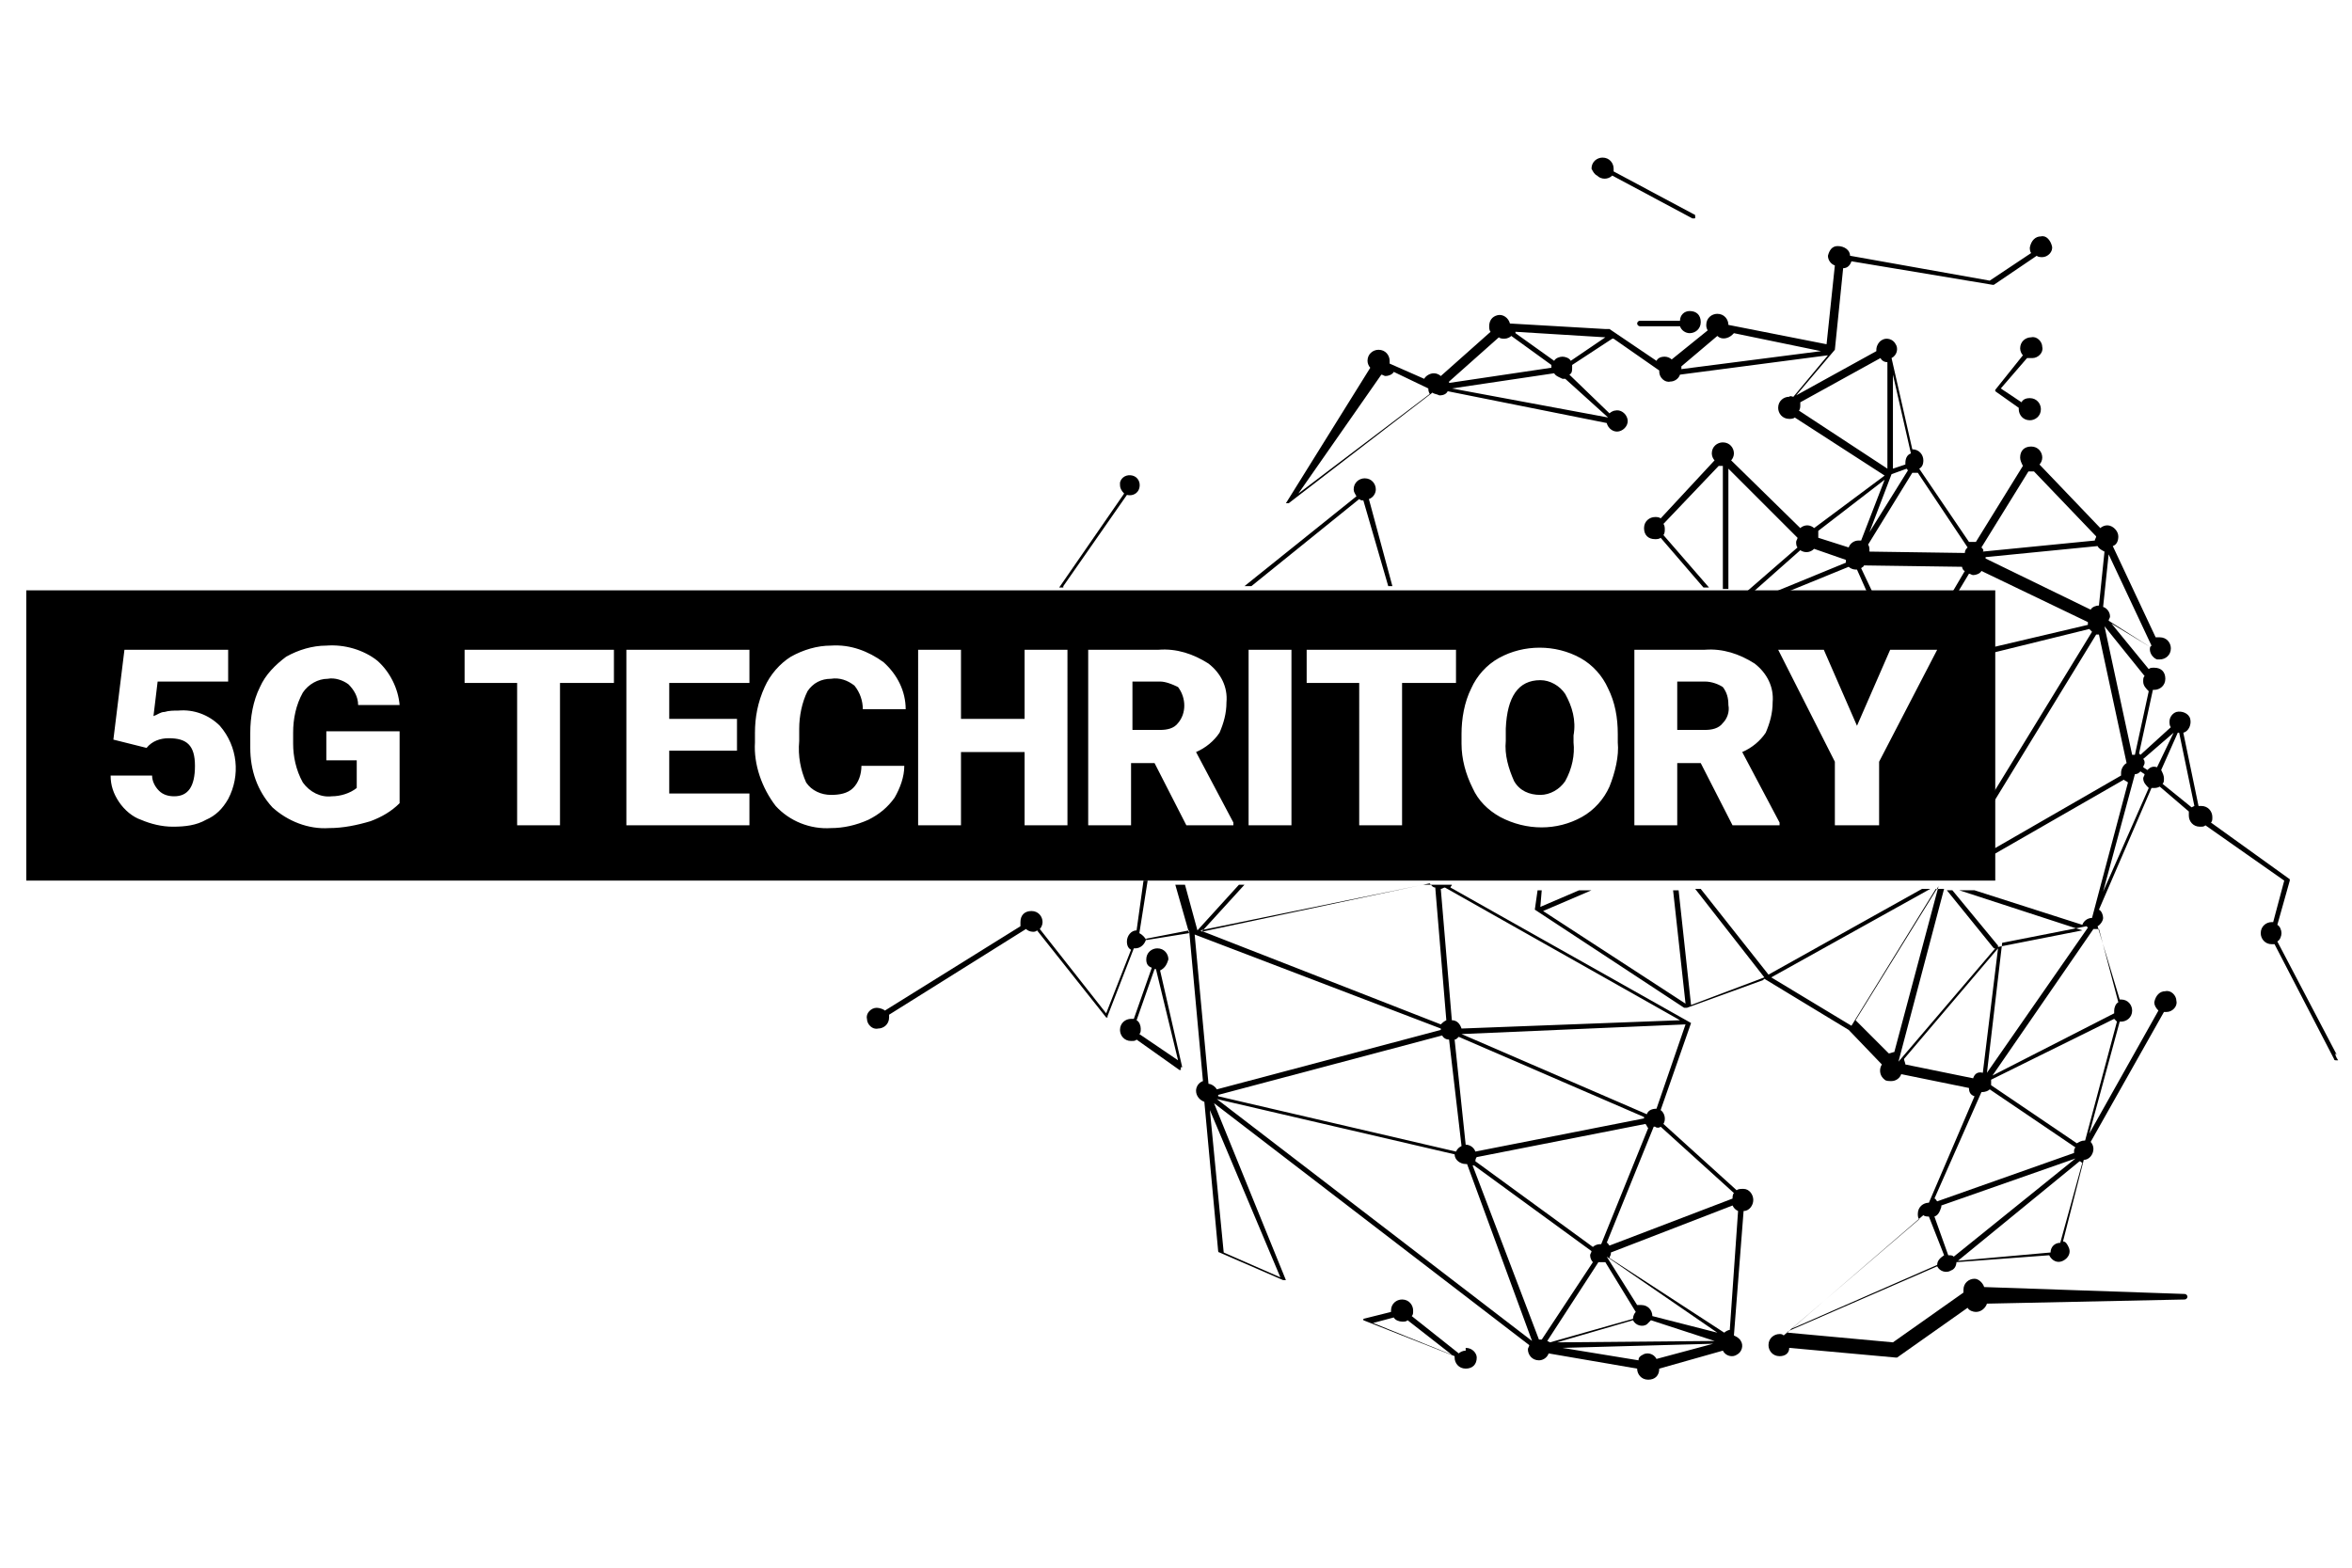 <?xml version="1.0" encoding="utf-8"?>
<!-- Generator: Adobe Illustrator 25.0.1, SVG Export Plug-In . SVG Version: 6.00 Build 0)  -->
<svg version="1.1" id="Layer_1" xmlns="http://www.w3.org/2000/svg" xmlns:xlink="http://www.w3.org/1999/xlink" x="0px" y="0px"
	 viewBox="0 0 170.1 113.4" style="enable-background:new 0 0 170.1 113.4;" xml:space="preserve">
<g>
	<path d="M84.5,69.4c0-0.4-0.3-0.8-0.8-0.8c-0.4,0-0.8,0.3-0.8,0.8c0,0.3,0.1,0.5,0.4,0.6L82,73.7h-0.2c-0.4,0-0.8,0.3-0.8,0.8
		c0,0.4,0.3,0.8,0.8,0.8c0.2,0,0.3,0,0.4-0.1l3.1,2.2c0,0,0.1,0,0.1,0v-0.2h0.1l-1.6-7C84.3,70,84.4,69.7,84.5,69.4z M85.2,76.7
		l-2.8-1.9c0.1-0.1,0.1-0.2,0.1-0.4c0-0.2-0.1-0.5-0.3-0.6l1.3-3.7h0.1L85.2,76.7z"/>
	<path d="M115.5,12.7c0.3,0.3,0.8,0.3,1.1,0l5.8,3.1h0.1c0.1,0,0.1,0,0.1-0.1c0-0.1,0-0.2-0.1-0.2l-5.8-3.1c0-0.1,0-0.2,0-0.2
		c0-0.4-0.3-0.8-0.8-0.8c-0.4,0-0.8,0.3-0.8,0.8l0,0C115.2,12.4,115.3,12.6,115.5,12.7z"/>
	<path d="M76.9,42.4l4.6-6.6c0.4,0.1,0.8-0.1,0.9-0.5c0.1-0.4-0.1-0.8-0.5-0.9s-0.8,0.1-0.9,0.5c0,0.1,0,0.1,0,0.2
		c0,0.2,0.1,0.4,0.3,0.6l-4.7,6.8H76.9z"/>
	<path d="M147,25.9c0.4,0,0.8-0.4,0.7-0.8c0-0.4-0.4-0.8-0.8-0.7c-0.4,0-0.8,0.3-0.8,0.8c0,0.2,0.1,0.4,0.2,0.5l-2,2.5v0.1l1.7,1.2
		c0,0,0,0.1,0,0.1c0,0.4,0.3,0.8,0.8,0.8c0.4,0,0.8-0.3,0.8-0.8c0-0.4-0.3-0.8-0.8-0.8c-0.3,0-0.5,0.1-0.6,0.3l-1.5-1l1.9-2.2
		C146.8,25.9,146.9,25.9,147,25.9z"/>
	<path d="M121.5,23.2h-2.9c-0.1,0-0.2,0.1-0.2,0.2c0,0.1,0.1,0.2,0.2,0.2h2.9c0.1,0.3,0.4,0.5,0.7,0.5c0.4,0,0.8-0.3,0.8-0.8
		s-0.3-0.8-0.8-0.8C121.8,22.5,121.5,22.8,121.5,23.2z"/>
	<path d="M168.9,76.2l0.1,0.1l-4.3-8.2c0.2-0.1,0.3-0.4,0.3-0.6c0-0.2-0.1-0.5-0.3-0.6l0.9-3.2v-0.1l-5.7-4.1
		c0.1-0.1,0.1-0.2,0.1-0.4c0-0.4-0.3-0.8-0.8-0.8H159l-1.1-5.3c0.4-0.1,0.6-0.6,0.5-1s-0.6-0.6-1-0.5c-0.3,0.1-0.5,0.4-0.5,0.7
		c0,0.1,0,0.3,0.1,0.4l-2.2,2c0,0-0.1-0.1-0.1-0.1l1-4.6h0.1c0.4,0,0.8-0.3,0.8-0.8s-0.3-0.8-0.8-0.8c-0.2,0-0.3,0-0.4,0.1l-2.7-3.3
		l2.8,1.7c-0.1,0.4,0.2,0.8,0.5,0.9c0.1,0,0.1,0,0.2,0c0.4,0,0.8-0.3,0.8-0.8c0-0.4-0.3-0.8-0.8-0.8c0,0,0,0,0,0c-0.1,0-0.2,0-0.3,0
		l-3.1-6.6c0.3-0.1,0.4-0.4,0.4-0.7c0-0.4-0.4-0.8-0.8-0.8c-0.2,0-0.4,0.1-0.5,0.2l-4.4-4.6c0.1-0.1,0.2-0.3,0.2-0.5
		c0-0.4-0.3-0.8-0.8-0.8s-0.8,0.3-0.8,0.8c0,0.2,0.1,0.4,0.2,0.6l-3.4,5.5c-0.1,0-0.1,0-0.2,0c-0.1,0-0.2,0-0.3,0l-3.6-5.3
		c0.2-0.1,0.3-0.3,0.3-0.6c0-0.4-0.3-0.8-0.8-0.8l-1.5-6.6c0.4-0.2,0.5-0.7,0.3-1c-0.2-0.4-0.7-0.5-1-0.3c-0.2,0.1-0.4,0.4-0.4,0.7
		c0,0,0,0.1,0,0.1l-5.8,3.2l2.8-3.3l0.6-5.9c0.3,0,0.5-0.2,0.6-0.5l10.2,1.7c0,0,0.1,0,0.1,0l3.1-2.1c0.1,0.1,0.3,0.1,0.4,0.1
		c0.4,0,0.8-0.4,0.7-0.8s-0.4-0.8-0.8-0.7c-0.4,0-0.7,0.3-0.8,0.8c0,0.1,0,0.3,0.1,0.4l-3,2l-10.1-1.8c0-0.4-0.4-0.7-0.9-0.7
		c-0.4,0-0.6,0.3-0.7,0.7c0,0.3,0.2,0.6,0.5,0.7l-0.6,5.7l-7.1-1.4c0-0.4-0.3-0.8-0.8-0.8c-0.4,0-0.8,0.3-0.8,0.8
		c0,0.1,0,0.2,0.1,0.4l-2.6,2.1c-0.1-0.1-0.3-0.2-0.5-0.2c-0.3,0-0.5,0.1-0.6,0.3l-3.4-2.3h-0.2l-0.1,0l-6.9-0.4
		c-0.1-0.4-0.5-0.7-0.9-0.6c-0.4,0.1-0.6,0.4-0.6,0.8c0,0.1,0,0.3,0.1,0.4l-3.6,3.2c-0.1-0.1-0.3-0.2-0.5-0.2
		c-0.3,0-0.6,0.2-0.7,0.4l-2.5-1.1c0-0.1,0-0.1,0-0.2c0-0.4-0.3-0.8-0.8-0.8c-0.4,0-0.8,0.3-0.8,0.8c0,0.2,0.1,0.4,0.2,0.5L93,36.4
		h0.1h0.1l10.4-8c0.1,0.1,0.3,0.1,0.5,0.2c0.3,0,0.5-0.1,0.6-0.3l11.5,2.3c0.1,0.4,0.5,0.7,0.9,0.6s0.7-0.5,0.6-0.9
		s-0.5-0.7-0.9-0.6c-0.1,0-0.3,0.1-0.4,0.2l-2.9-2.8c0.2-0.1,0.2-0.3,0.2-0.5c0-0.1,0-0.1,0-0.2l2.9-1.9h0.1l3.3,2.3
		c0,0,0,0.1,0,0.1c0,0.4,0.4,0.8,0.8,0.7c0.3,0,0.6-0.2,0.7-0.5l10.7-1.4l-2.5,3c-0.1,0-0.2-0.1-0.3,0c-0.4,0-0.8,0.3-0.8,0.8
		c0,0.4,0.3,0.8,0.8,0.8c0.1,0,0.3,0,0.4-0.1l6.5,4.2l-5.1,3.8c-0.1-0.1-0.3-0.2-0.5-0.2c-0.2,0-0.4,0.1-0.5,0.2l-5-4.9
		c0.1-0.1,0.2-0.3,0.2-0.5c0-0.4-0.3-0.8-0.8-0.8c-0.4,0-0.8,0.3-0.8,0.8c0,0.2,0.1,0.4,0.2,0.5l-3.9,4.2c-0.1-0.1-0.3-0.1-0.4-0.1
		c-0.4,0-0.8,0.3-0.8,0.8s0.3,0.8,0.8,0.8c0.1,0,0.3,0,0.4-0.1l3.1,3.6h0.4l-3.3-3.8c0.1-0.1,0.1-0.3,0.1-0.4c0-0.1,0-0.3-0.1-0.4
		l4-4.2c0.1,0,0.2,0,0.3,0v8.9h0.4v-8.7l5,5c0,0.1-0.1,0.2-0.1,0.3c0,0.1,0,0.3,0.1,0.4l-3.8,3.3h0.5l3.5-3.1c0.3,0.2,0.7,0.2,1-0.1
		l2.3,0.8c0,0.1,0,0.1,0,0.2l-5.6,2.3h0.9l4.9-2c0.1,0.1,0.3,0.2,0.5,0.2h0.1l0.8,1.8h0.4l-0.9-1.9c0.1-0.1,0.2-0.1,0.2-0.2l7.1,0.1
		c0,0.1,0.1,0.3,0.2,0.3l-1,1.7h0.4l0.9-1.5c0.1,0,0.2,0.1,0.3,0.1c0.2,0,0.5-0.1,0.6-0.3l7.7,3.7c0,0,0,0.1,0,0.1c0,0,0,0.1,0,0.1
		l-6.8,1.6v0.4l6.9-1.7c0.1,0.1,0.1,0.1,0.2,0.2l-7.1,11.6v0.7l7.4-12.1h0.2l2,9.3c-0.2,0.1-0.4,0.4-0.4,0.7c0,0.1,0,0.2,0,0.2
		l-9.2,5.3v0.4l9.4-5.4c0.1,0.1,0.2,0.1,0.3,0.2l-2.6,9.8c-0.3,0-0.6,0.2-0.7,0.5l-7.8-2.5h-1.1l8.9,2.9l-6.1,1.2v-0.1l-3.3-4h-0.4
		l3.4,4.2h0.1l-7,8.2l3.3-12.5h-0.6l-6.1,9.9l-5.8-3.5l11.5-6.4H139l-11.1,6.2l-4.9-6.2h-0.4l5,6.4l-5.3,2l-0.9-8.3H121l0.9,8.2
		l-10.3-6.7l3.5-1.5h-0.9l-2.8,1.2l0.1-1.2h-0.3l-0.2,1.4l10.8,7.1c0,0,0.1,0,0.1,0h0.1l5.5-2c0,0,0.1-0.1,0.1-0.1l6.1,3.7l2.4,2.5
		c-0.2,0.3-0.2,0.8,0.2,1.1c0.1,0.1,0.3,0.1,0.5,0.1c0.3,0,0.6-0.2,0.7-0.5l4.9,1c0,0.3,0.1,0.5,0.4,0.6l-3.3,7.7h0
		c-0.4,0-0.8,0.3-0.8,0.8c0,0.1,0,0.3,0.1,0.4l-9.8,8.4c-0.1-0.1-0.2-0.1-0.3-0.1c-0.4,0-0.8,0.3-0.8,0.8c0,0.4,0.3,0.8,0.8,0.8
		c0,0,0,0,0,0c0.4,0,0.7-0.2,0.7-0.6l7.7,0.7c0,0,0.1,0,0.1,0l5.1-3.6c0.1,0.2,0.4,0.3,0.6,0.3c0.4,0,0.7-0.3,0.8-0.6L158,94
		c0.1,0,0.2-0.1,0.2-0.2c0-0.1-0.1-0.2-0.2-0.2l-14.5-0.5c-0.1-0.3-0.4-0.6-0.7-0.6c-0.4,0-0.8,0.3-0.8,0.8c0,0.1,0,0.1,0,0.2
		l-5.1,3.6l-7.6-0.7v-0.1l10.8-4.7c0.2,0.4,0.7,0.5,1,0.3c0.3-0.1,0.4-0.4,0.4-0.7v0.1l6.7-0.5c0.2,0.4,0.6,0.6,1,0.4
		c0.4-0.2,0.6-0.6,0.4-1c-0.1-0.2-0.2-0.4-0.4-0.4l1.5-5.9c0.4,0,0.7-0.4,0.7-0.8c0-0.2-0.1-0.4-0.2-0.5l5.3-9.4c0.1,0,0.1,0,0.2,0
		c0.4,0,0.8-0.4,0.7-0.8c0-0.4-0.4-0.8-0.8-0.7c-0.4,0-0.7,0.3-0.8,0.8c0,0.2,0.1,0.4,0.3,0.6l-5,8.9l2.2-8.1h0.1
		c0.4,0,0.8-0.3,0.8-0.8c0-0.4-0.3-0.8-0.8-0.8c0,0,0,0,0,0h-0.1l-1.6-5.3c0.2-0.1,0.4-0.4,0.4-0.6c0-0.2-0.1-0.5-0.3-0.6l3.8-8.8
		h0.1c0.2,0,0.3,0,0.5-0.1l2.1,1.8c0,0.1,0,0.2,0,0.3c0,0.4,0.3,0.8,0.8,0.8c0,0,0,0,0,0c0.2,0,0.3,0,0.4-0.1l5.7,4l-0.8,3h-0.1
		c-0.4,0-0.8,0.3-0.8,0.8c0,0.4,0.3,0.8,0.8,0.8c0,0,0,0,0,0h0.2l4.3,8.3c0,0.1,0.1,0.1,0.2,0.1h0.1
		C168.9,76.4,168.9,76.3,168.9,76.2C168.9,76.2,168.9,76.2,168.9,76.2z M93.9,35.7l6-8.6c0.1,0,0.2,0.1,0.3,0.1
		c0.2,0,0.5-0.1,0.6-0.3l2.5,1.2c0,0.1,0,0.2,0.1,0.4L93.9,35.7z M104.8,27.6l3.6-3.2c0.1,0.1,0.3,0.1,0.4,0.1
		c0.2,0,0.4-0.1,0.5-0.2l2.9,2.1c0,0,0,0.1,0,0.1c0,0,0,0.1,0,0.1l-7.4,1.1C104.8,27.7,104.8,27.6,104.8,27.6z M116.3,30.2
		C116.2,30.2,116.2,30.3,116.3,30.2L105,28.1l7.4-1.1c0.1,0.2,0.4,0.3,0.6,0.4c0.1,0,0.2,0,0.2,0L116.3,30.2z M113.6,26.1
		c-0.1-0.2-0.4-0.3-0.6-0.3c-0.2,0-0.5,0.1-0.6,0.3l-2.8-2V24l6.5,0.4L113.6,26.1z M121.6,26.7c0-0.1,0-0.1,0-0.2l2.6-2.2
		c0.3,0.3,0.8,0.2,1.1-0.1c0,0,0.1-0.1,0.1-0.1l6.3,1.3L121.6,26.7z M136.9,27.1l1.3,5.7c-0.3,0.1-0.4,0.4-0.4,0.7c0,0,0,0.1,0,0.1
		l-0.9,0.3L136.9,27.1z M130.1,29.7c0.1-0.1,0.1-0.3,0.1-0.4c0-0.1,0-0.2,0-0.2l5.8-3.2c0.1,0.2,0.3,0.3,0.5,0.3v7.7L130.1,29.7z
		 M136.8,34.3L136.8,34.3l1.1-0.4c0,0.1,0.1,0.1,0.1,0.1l-2.8,4.5L136.8,34.3z M134.6,39.1c-0.1,0-0.2,0-0.2,0
		c-0.3,0-0.6,0.2-0.7,0.5l-2.2-0.7c0-0.1,0-0.1,0-0.2c0-0.1,0-0.2,0-0.3l4.8-3.7L134.6,39.1z M142.1,40L142.1,40l-6.9-0.1
		c0,0,0-0.1,0-0.1c0-0.1,0-0.3-0.1-0.4l3.2-5.2c0.1,0,0.2,0,0.2,0h0.2l3.6,5.4C142.2,39.7,142.1,39.8,142.1,40z M137,76.1L137,76.1
		c-0.1,0-0.3,0.1-0.4,0.1l-2.4-2.4l6-9.7L137,76.1L137,76.1z M144.8,68.2l6.1-1.2l0.1,0.1l-7.3,10.5L144.8,68.2z M142.7,78L142.7,78
		l-4.9-1c0-0.1-0.1-0.3-0.1-0.4l6.8-8l-1.1,9C143,77.5,142.8,77.7,142.7,78z M143.3,79L143.3,79c0.3,0,0.5-0.1,0.6-0.2l6.2,4.2
		c-0.1,0.1-0.1,0.2-0.1,0.3c0,0,0,0.1,0,0.1l-9.9,3.5c-0.1-0.1-0.1-0.2-0.2-0.2L143.3,79z M140.1,91.5l-10.5,4.6l9.5-8.2
		c0.1,0.1,0.3,0.1,0.4,0.1l1.1,2.8C140.3,91,140.1,91.2,140.1,91.5z M141.3,90.9c-0.1-0.1-0.2-0.1-0.4-0.1l-1-2.8
		c0.3-0.1,0.4-0.4,0.5-0.7c0,0,0-0.1,0-0.1l9.7-3.4L141.3,90.9z M149,89.9c-0.4,0-0.7,0.3-0.7,0.7l-6.7,0.6l8.8-7.2
		c0.1,0,0.1,0.1,0.2,0.1L149,89.9z M150.8,82.5L150.8,82.5c-0.3,0-0.4,0.1-0.6,0.2l-6.2-4.2c0-0.1,0-0.2,0-0.2c0-0.1,0-0.1,0-0.2
		l8.9-4.4c0.1,0.1,0.1,0.1,0.2,0.2L150.8,82.5z M153.2,72.5c-0.2,0.1-0.3,0.4-0.3,0.6c0,0.1,0,0.1,0,0.2l-8.8,4.5l7.3-10.6
		c0.1,0,0.2,0,0.3,0h0.1L153.2,72.5z M143.3,39.6l3.4-5.5c0.1,0,0.2,0,0.2,0c0.1,0,0.2,0,0.2,0l4.5,4.7c0,0.1-0.1,0.2-0.1,0.3
		l-8.1,0.8C143.5,39.8,143.4,39.7,143.3,39.6z M151.8,43.8c-0.2,0-0.5,0.1-0.6,0.3l-7.6-3.7c0,0,0-0.1,0-0.1l8.1-0.8
		c0.1,0.2,0.3,0.3,0.5,0.4L151.8,43.8z M152.5,40.1l3.1,6.6l-0.1,0.1l-3-1.9c0-0.1,0.1-0.2,0.1-0.3c0-0.3-0.2-0.6-0.5-0.7
		L152.5,40.1z M152.2,45.3l2.9,3.6c-0.1,0.1-0.1,0.2-0.1,0.4c0,0.3,0.2,0.5,0.4,0.7l-1,4.6h-0.2L152.2,45.3z M152.1,64.5l2.3-8.5
		c0.2,0,0.3-0.1,0.4-0.2l0.3,0.2c0,0.1-0.1,0.2-0.1,0.3c0,0.3,0.2,0.5,0.4,0.7L152.1,64.5z M156,55.5c-0.3-0.1-0.5,0-0.7,0.2
		l-0.3-0.2c0-0.1,0.1-0.2,0.1-0.3c0-0.1,0-0.2-0.1-0.3l2.2-1.9L156,55.5z M158.5,58.4L158.5,58.4l-2.1-1.7c0.1-0.1,0.1-0.2,0.1-0.4
		c0-0.2-0.1-0.4-0.2-0.6l1.2-2.7h0.1l1.1,5.3L158.5,58.4z"/>
	<path d="M90.5,42.4l7.8-6.3c0.1,0.1,0.2,0.1,0.3,0.1l1.8,6.2h0.3L99,36.1c0.3-0.1,0.5-0.4,0.5-0.7c0-0.4-0.3-0.8-0.8-0.8
		c-0.4,0-0.8,0.3-0.8,0.8c0,0.2,0.1,0.3,0.2,0.5L90,42.4H90.5z"/>
	<path d="M106,97.5C106,97.5,106,97.5,106,97.5l0,0.2c-0.2,0-0.4,0.1-0.5,0.2l-3.4-2.7c0.1-0.1,0.1-0.2,0.1-0.4
		c0-0.4-0.3-0.8-0.8-0.8c-0.4,0-0.8,0.3-0.8,0.8c0,0,0,0.1,0,0.1l-2,0.5c0,0,0,0.1,0,0.1l6.6,2.6c0,0,0,0.1,0,0.1
		c0,0.4,0.3,0.8,0.8,0.8s0.8-0.3,0.8-0.8C106.8,97.9,106.5,97.5,106,97.5z M99.3,95.7l1.5-0.4c0.1,0.2,0.4,0.3,0.6,0.3
		c0.2,0,0.3,0,0.4-0.1L105,98L99.3,95.7z"/>
	<path d="M123.3,49.3h-2v3.5h2c0.5,0,1-0.1,1.3-0.5c0.3-0.3,0.5-0.8,0.4-1.3c0-0.5-0.1-0.9-0.4-1.3
		C124.3,49.5,123.8,49.3,123.3,49.3z"/>
	<path d="M83.9,49.3h-2l0,3.5h2c0.5,0,1-0.1,1.3-0.5c0.6-0.7,0.6-1.8,0-2.6C84.8,49.5,84.3,49.3,83.9,49.3z"/>
	<path d="M126.1,86c0,0-0.1,0-0.1,0c-0.1,0-0.3,0-0.4,0.1l-5.3-4.8c0.2-0.3,0.1-0.8-0.2-1c0,0,0,0,0,0l2.2-6.3l-17.4-9.8
		c0-0.1,0.1-0.1,0.1-0.2h-2.1l-16,3.4l3.1-3.4h-0.4l-3,3.3l-0.9-3.3H85l1,3.5L82.9,68c-0.1-0.2-0.3-0.4-0.5-0.5l0.6-3.8h-0.3
		l-0.5,3.6c-0.4,0-0.7,0.4-0.7,0.8c0,0.3,0.1,0.5,0.3,0.6L80,73.3l-4.8-6.1c0.1-0.1,0.2-0.3,0.2-0.5c0-0.4-0.3-0.8-0.8-0.8
		s-0.8,0.3-0.8,0.8c0,0.1,0,0.2,0,0.3L64,73.1c-0.1-0.1-0.4-0.2-0.6-0.2c-0.4,0-0.8,0.4-0.7,0.8c0,0.4,0.4,0.8,0.8,0.7
		c0.4,0,0.8-0.3,0.8-0.8c0-0.1,0-0.2,0-0.2l9.9-6.2c0.1,0.1,0.3,0.2,0.5,0.2c0.1,0,0.2,0,0.3-0.1l5,6.3H80c0,0,0.1,0,0.1,0
		c0,0,0,0,0-0.1l1.9-4.9h0.1c0.4,0,0.7-0.3,0.8-0.7l3.1-0.6l1,10.9c-0.3,0.1-0.5,0.4-0.5,0.7c0,0.4,0.3,0.7,0.6,0.8l1,10.8
		c0,0,0,0.1,0.1,0.1l4.6,2h0.2v0c0,0,0,0,0,0l-5.2-12.8l22.8,17.5c0,0.1-0.1,0.2-0.1,0.3c0,0.4,0.3,0.8,0.8,0.8c0,0,0,0,0,0
		c0.3,0,0.6-0.2,0.7-0.5l6.4,1.1c0,0.4,0.3,0.8,0.8,0.8s0.8-0.3,0.8-0.8c0,0,0,0,0,0l4.6-1.3c0.2,0.4,0.7,0.5,1,0.3
		c0.4-0.2,0.5-0.7,0.3-1c-0.1-0.2-0.3-0.3-0.5-0.4l0.7-9c0.4,0,0.7-0.4,0.7-0.8C126.8,86.4,126.5,86,126.1,86z M120.1,81.5l5.3,4.8
		c-0.1,0.1-0.1,0.3-0.1,0.4l-8.9,3.4c-0.1-0.1-0.1-0.2-0.2-0.2l3.4-8.4h0.1C119.8,81.6,120,81.6,120.1,81.5z M105.2,75.2
		c0.1,0,0.2-0.1,0.3-0.2l13.4,5.8c0,0,0,0.1,0,0.1l-12.2,2.4c-0.1-0.3-0.4-0.5-0.7-0.5L105.2,75.2z M105.7,82.9
		c-0.2,0.1-0.3,0.2-0.4,0.4l-17.2-4c0,0,0,0,0-0.1l16.2-4.3c0.1,0.2,0.3,0.3,0.5,0.3L105.7,82.9z M106.8,83.7l12.2-2.4
		c0.1,0.1,0.1,0.2,0.2,0.3l-3.4,8.4h-0.1c-0.2,0-0.4,0.1-0.5,0.2l-8.5-6.2C106.7,83.8,106.8,83.7,106.8,83.7z M119.8,80.2
		L119.8,80.2c-0.3,0-0.6,0.1-0.7,0.4l-13.4-5.8l16.2-0.7L119.8,80.2z M104.5,64.2l17,9.6l-15.8,0.6c-0.1-0.3-0.3-0.6-0.7-0.6
		l-0.8-9.5C104.3,64.3,104.4,64.2,104.5,64.2z M103.4,63.9c0.1,0.1,0.2,0.3,0.4,0.3l0.8,9.6c-0.2,0.1-0.3,0.2-0.4,0.3l-17.4-6.8
		L103.4,63.9z M92.6,92.4l-4.1-1.8l-1-10.3L92.6,92.4z M87.4,78.4L87.4,78.4l-1-10.8l17.8,6.8c0,0,0,0.1,0,0.1L88,78.8
		C87.9,78.6,87.6,78.4,87.4,78.4z M110.8,97L110.8,97L88,79.5l17.2,4c0,0.4,0.4,0.7,0.8,0.7h0.1L110.8,97L110.8,97z M111.5,96.9
		c-0.1,0-0.2,0-0.2,0l0.1,0h-0.1l-4.8-12.6h0.1l8.5,6.2c0,0.1-0.1,0.2-0.1,0.3c0,0.2,0.1,0.4,0.2,0.5L111.5,96.9z M111.9,97l3.7-5.7
		c0.1,0,0.2,0,0.3,0c0.1,0,0.1,0,0.2,0l2.2,3.6c-0.1,0.1-0.2,0.3-0.2,0.5l-6,1.7L111.9,97z M119.8,98.3c-0.2-0.4-0.7-0.5-1-0.3
		c-0.2,0.1-0.3,0.2-0.3,0.4l-5.5-0.9l10.9-0.3L119.8,98.3z M112.6,97.1l5.5-1.6c0.2,0.4,0.7,0.5,1,0.3c0.1-0.1,0.2-0.2,0.3-0.3
		l4.6,1.5L112.6,97.1z M119.5,95.2c0-0.4-0.3-0.8-0.8-0.8c0,0,0,0,0,0c-0.1,0-0.2,0-0.3,0l-2.2-3.5l8,5.5L119.5,95.2z M125.1,96.2
		c-0.1,0-0.3,0.1-0.4,0.2l-8.3-5.4c0-0.1,0.1-0.2,0.1-0.3c0,0,0-0.1,0-0.1l8.8-3.4c0.1,0.2,0.2,0.3,0.4,0.4L125.1,96.2z"/>
	<path d="M144.3,60.8L144.3,60.8l0-18.1H1.9v21h142.4v-2.5l0,0V60.8z M16.5,57.8c-0.4,0.7-0.9,1.2-1.6,1.5c-0.7,0.4-1.5,0.5-2.4,0.5
		c-0.8,0-1.6-0.2-2.3-0.5C9.6,59.1,9,58.6,8.6,58C8.2,57.4,8,56.8,8,56.1h3c0,0.4,0.2,0.8,0.5,1.1c0.3,0.3,0.7,0.4,1.1,0.4
		c1,0,1.5-0.7,1.5-2.2c0-1.5-0.6-2-1.9-2c-0.6,0-1.2,0.2-1.6,0.7l-2.4-0.6L9,47h7.5v2.3h-5.1l-0.3,2.5c0.3-0.1,0.5-0.3,0.8-0.3
		c0.3-0.1,0.7-0.1,1-0.1c1.1-0.1,2.2,0.3,3,1.1C17.2,54,17.4,56.1,16.5,57.8z M21.9,56.6c0.5,0.7,1.3,1.1,2.1,1
		c0.6,0,1.3-0.2,1.8-0.6v-2h-2.2v-2.1h5.3v5.2c-0.6,0.6-1.3,1-2.1,1.3c-1,0.3-2,0.5-3,0.5c-1.5,0.1-3-0.5-4.1-1.5
		c-1.1-1.2-1.6-2.7-1.6-4.3V53c0-1.1,0.2-2.3,0.7-3.3c0.4-0.9,1.1-1.6,1.9-2.2c0.9-0.5,1.9-0.8,2.9-0.8c1.3-0.1,2.7,0.3,3.7,1.1
		c0.9,0.8,1.5,2,1.6,3.2h-3c0-0.6-0.3-1.1-0.7-1.5c-0.4-0.3-1-0.5-1.5-0.4c-0.7,0-1.4,0.4-1.8,1C21.4,51,21.2,52,21.2,53v0.8
		C21.2,54.7,21.4,55.7,21.9,56.6z M44.4,49.4h-3.9v10.3h-3.1V49.4h-3.8V47h10.8V49.4z M54.2,49.4h-5.8V52h4.9v2.3h-4.9v3.1h5.8v2.3
		h-8.9V47h8.9V49.4z M58.3,56.6c0.4,0.6,1.1,0.9,1.8,0.9c0.6,0,1.2-0.1,1.6-0.5c0.4-0.4,0.6-1,0.6-1.6l3.1,0c0,0.8-0.3,1.6-0.7,2.3
		c-0.5,0.7-1.1,1.2-1.9,1.6c-0.9,0.4-1.8,0.6-2.7,0.6c-1.5,0.1-3-0.5-4-1.6c-1-1.3-1.6-3-1.5-4.6V53c0-1.1,0.2-2.2,0.7-3.3
		c0.4-0.9,1.1-1.7,1.9-2.2c0.9-0.5,1.9-0.8,2.9-0.8c1.4-0.1,2.7,0.4,3.8,1.2c1,0.9,1.6,2.1,1.6,3.4h-3.1c0-0.6-0.2-1.2-0.6-1.7
		c-0.5-0.4-1.1-0.6-1.7-0.5c-0.7,0-1.3,0.3-1.7,0.9c-0.4,0.8-0.6,1.8-0.6,2.7v0.9C57.7,54.7,57.9,55.7,58.3,56.6z M77.2,59.7h-3.1
		v-5.3h-4.6v5.3h-3.1V47h3.1v5h4.6v-5h3.1V59.7z M89.1,59.7h-3.3l-2.3-4.5h-1.7v4.5h-3.1V47h5.1c1.3-0.1,2.5,0.3,3.6,1
		c0.9,0.7,1.4,1.7,1.3,2.8c0,0.8-0.2,1.5-0.5,2.2c-0.4,0.6-1,1.1-1.7,1.4l2.7,5.1V59.7z M93.4,59.7h-3.1V47h3.1V59.7z M105.3,49.4
		h-3.9v10.3h-3.1V49.4h-3.8V47h10.8V49.4z M116.4,56.9c-0.4,0.9-1.1,1.7-2,2.2c-1.8,1-4,1-5.9,0c-0.9-0.5-1.6-1.2-2-2.1
		c-0.5-1-0.8-2.1-0.8-3.2v-0.7c0-1.1,0.2-2.3,0.7-3.3c0.4-0.9,1.1-1.7,2-2.2c1.8-1,4.1-1,5.9,0c0.9,0.5,1.6,1.3,2,2.2
		c0.5,1,0.7,2.1,0.7,3.3l0,0.6C117.1,54.7,116.8,55.9,116.4,56.9z M128.6,59.7h-3.3l-2.3-4.5h-1.7v4.5h-3.1V47h5.1
		c1.3-0.1,2.5,0.3,3.6,1c0.9,0.7,1.4,1.7,1.3,2.8c0,0.8-0.2,1.5-0.5,2.2c-0.4,0.6-1,1.1-1.7,1.4l2.7,5.1V59.7z M135.9,55.1v4.6h-3.2
		v-4.6l-4.1-8.1h3.3l2.4,5.5l2.4-5.5h3.4L135.9,55.1z"/>
	<path d="M113.2,50.2c-0.4-0.6-1.1-1-1.8-1c-1.6,0-2.4,1.2-2.5,3.5v0.9c-0.1,1,0.2,2,0.6,2.9c0.4,0.7,1.1,1,1.9,1
		c0.7,0,1.4-0.4,1.8-1c0.5-0.9,0.7-1.9,0.6-2.8l0-0.5C114,52.1,113.7,51.1,113.2,50.2z"/>
</g>
</svg>
